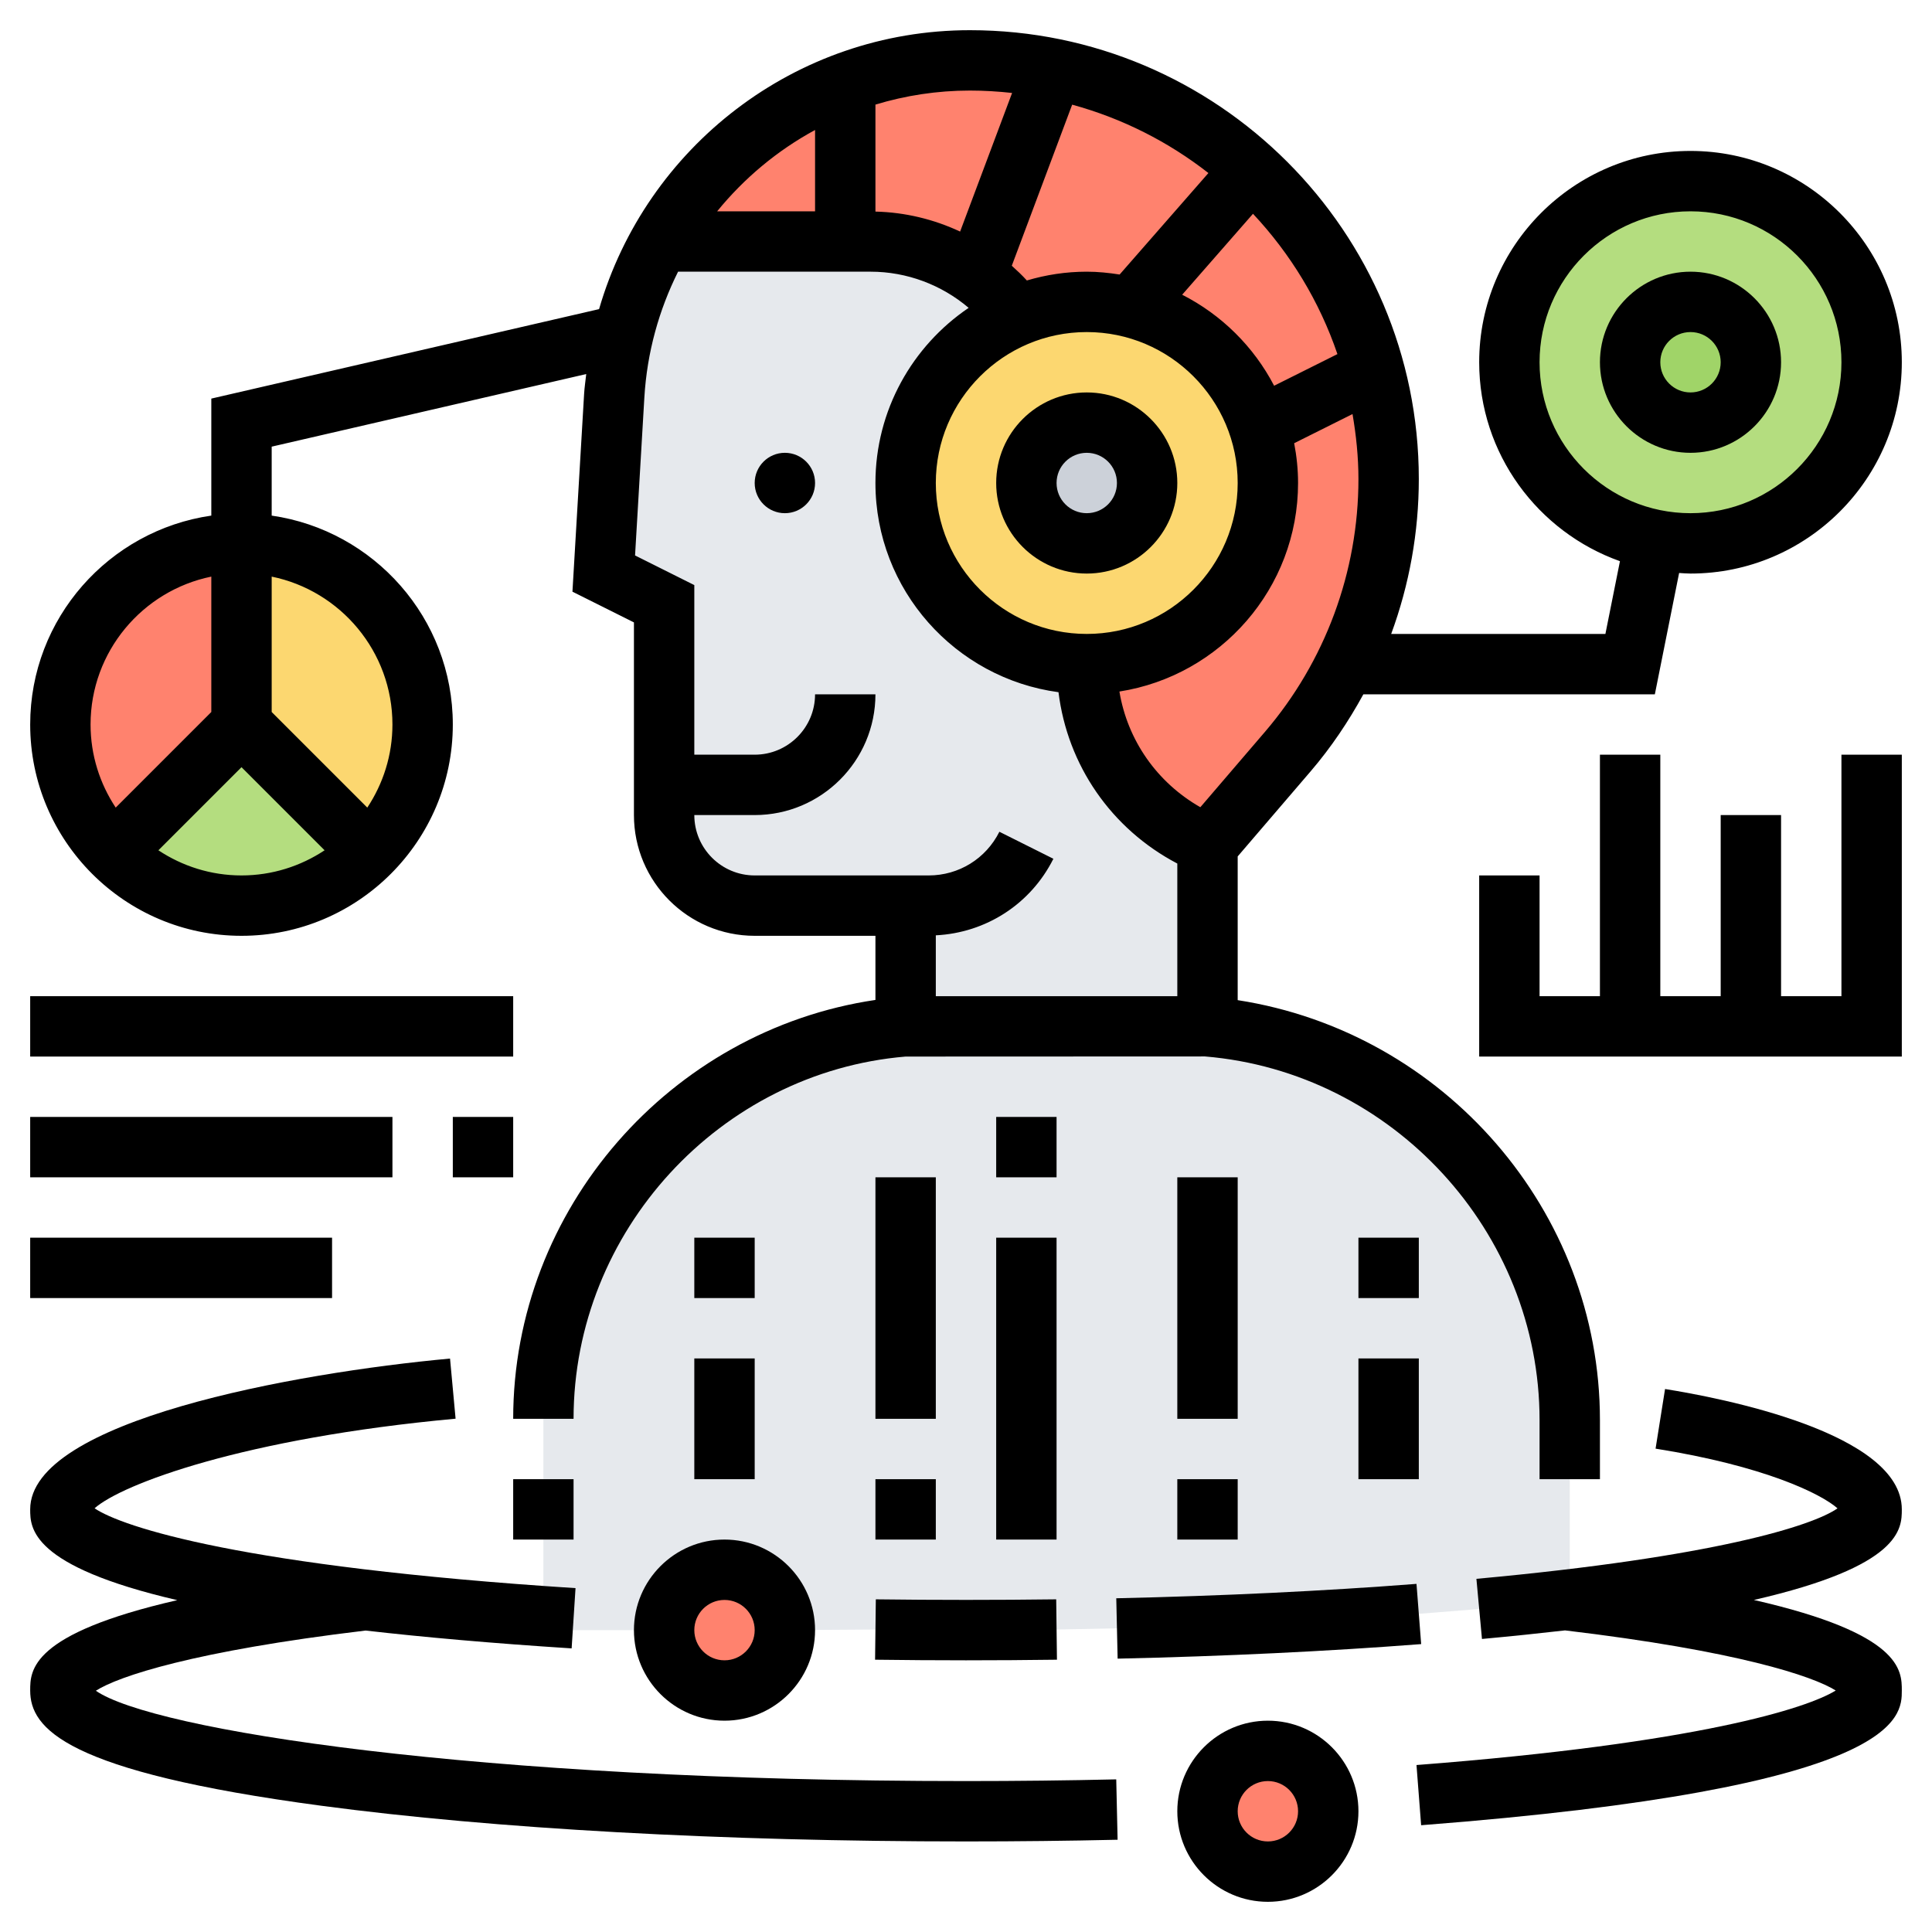<svg id="_x33_0" enable-background="new 0 0 64 64" height="512" viewBox="0 0 64 64" width="512" xmlns="http://www.w3.org/2000/svg"><g><g><g><path d="m40 34h-6-4-.04c-6.42.54-11.44 5.67-11.92 12-.03.33-.04.66-.04 1v2 2 2.54.46h4c0-1.1.9-2 2-2s2 .9 2 2l3-.02c.99.01 1.99.02 3 .02.68 0 1.35 0 2.02-.01.33 0 .65-.01.98-.01l2-.04c3.59-.08 6.96-.24 10-.48l2-.16c1-.09 1.96-.19 2.87-.3.05-.01.09-.01.13-.01v-5.95c0-6.8-5.22-12.47-12-13.04z" fill="#e6e9ed"/></g><g><circle cx="42" cy="60" fill="#ff826e" r="2"/></g><g><circle cx="24" cy="54" fill="#ff826e" r="2"/></g><g><path d="m8 24 4.24 4.24c-1.08 1.09-2.58 1.76-4.24 1.76s-3.16-.67-4.24-1.76z" fill="#b4dd7f"/></g><g><path d="m8 18c3.31 0 6 2.69 6 6 0 1.66-.67 3.16-1.76 4.24l-4.24-4.24z" fill="#fcd770"/></g><g><path d="m8 18v6l-4.24 4.24c-1.09-1.08-1.76-2.58-1.76-4.24 0-3.31 2.69-6 6-6z" fill="#ff826e"/></g><g><path d="m56 6c3.31 0 6 2.69 6 6s-2.69 6-6 6c-.4 0-.8-.04-1.18-.12-2.75-.54-4.82-2.97-4.82-5.88 0-3.31 2.69-6 6-6z" fill="#b4dd7f"/></g><g><circle cx="56" cy="12" fill="#a0d468" r="2"/></g><g><path d="m32.33 9.12c.52.36.98.82 1.36 1.34-2.16.9-3.69 3.05-3.69 5.54 0 3.31 2.69 6 6 6 0 2.45 1.39 4.69 3.58 5.79l.42.21v6h-6-4v-4h-5c-1.66 0-3-1.34-3-3v-1-6l-2-1 .35-5.89c.04-.69.14-1.37.29-2.03.26-1.1.67-2.13 1.21-3.08h6.15.84c1.28 0 2.49.41 3.49 1.12z" fill="#e6e9ed"/></g><g><path d="m45.52 12.24c-.64-2.37-1.89-4.49-3.58-6.18-.15-.15-.31-.3-.47-.45-1.82-1.65-4.07-2.83-6.57-3.33l-2.77-.28c-1.45 0-2.84.26-4.13.74-2.61.98-4.79 2.85-6.15 5.26h6.15.84c1.28 0 2.49.41 3.49 1.12.52.36.98.82 1.36 1.34.71-.3 1.49-.46 2.31-.46.51 0 1 .06 1.47.19 2 .5 3.61 2.01 4.24 3.96.19.58.29 1.2.29 1.85 0 3.31-2.69 6-6 6 0 2.45 1.39 4.69 3.58 5.79l.42.21 2.66-3.1c.76-.89 1.41-1.87 1.91-2.9.22-.43.41-.87.57-1.32.56-1.53.86-3.16.86-4.81 0-1.25-.17-2.47-.48-3.63z" fill="#ff826e"/></g><g><path d="m41.71 14.15c.19.58.29 1.2.29 1.85 0 3.31-2.69 6-6 6s-6-2.69-6-6c0-2.49 1.53-4.64 3.69-5.54.71-.3 1.49-.46 2.31-.46.51 0 1 .06 1.47.19 2 .5 3.61 2.01 4.24 3.96z" fill="#fcd770"/></g><g><circle cx="36" cy="16" fill="#ccd1d9" r="2"/></g></g><g><path d="m36 19c1.654 0 3-1.346 3-3s-1.346-3-3-3-3 1.346-3 3 1.346 3 3 3zm0-4c.552 0 1 .448 1 1s-.448 1-1 1-1-.448-1-1 .448-1 1-1z"/><circle cx="26" cy="16" r="1"/><path d="m42 57c-1.654 0-3 1.346-3 3s1.346 3 3 3 3-1.346 3-3-1.346-3-3-3zm0 4c-.552 0-1-.448-1-1s.448-1 1-1 1 .448 1 1-.448 1-1 1z"/><path d="m21 54c0 1.654 1.346 3 3 3s3-1.346 3-3-1.346-3-3-3-3 1.346-3 3zm3-1c.552 0 1 .448 1 1s-.448 1-1 1-1-.448-1-1 .448-1 1-1z"/><path d="m32 59c-16.322 0-26.963-1.701-28.825-2.992.75-.479 3.239-1.313 8.935-1.994 1.925.22 4.175.421 6.826.591l.129-1.996c-11.027-.71-15.022-2.026-15.932-2.645.906-.803 4.937-2.322 11.959-2.968l-.184-1.992c-5.166.475-13.908 2.061-13.908 4.996 0 .611.007 1.877 4.873 3.007-4.867 1.115-4.873 2.328-4.873 2.993 0 1.252 1.147 2.686 9.654 3.819 5.709.762 13.29 1.181 21.346 1.181 1.711 0 3.39-.019 5.022-.056l-.045-2c-1.619.037-3.282.056-4.977.056z"/><path d="m32 55c1.017 0 2.022-.007 3.013-.02l-.025-2c-1.965.025-4.01.025-5.975 0l-.025 2c.99.013 1.995.02 3.012.02z"/><path d="m46.923 52.468c-3.083.238-6.429.398-9.945.477l.045 2c3.552-.079 6.935-.242 10.055-.482z"/><path d="m63 50c0-2.542-6.003-3.694-7.843-3.987l-.314 1.975c3.598.573 5.472 1.489 6.027 1.978-.817.571-4.041 1.608-11.962 2.335l.184 1.992c.988-.091 1.899-.186 2.752-.284 5.692.678 8.197 1.509 8.967 1.991-.938.581-4.523 1.747-13.888 2.469l.154 1.994c15.923-1.229 15.923-3.578 15.923-4.463 0-.667-.006-1.883-4.901-2.999 4.894-1.123 4.901-2.364 4.901-3.001z"/><path d="m17 49h2v2h-2z"/><path d="m23 45h2v4h-2z"/><path d="m23 41h2v2h-2z"/><path d="m45 45h2v4h-2z"/><path d="m45 41h2v2h-2z"/><path d="m29 49h2v2h-2z"/><path d="m29 39h2v8h-2z"/><path d="m39 49h2v2h-2z"/><path d="m39 39h2v8h-2z"/><path d="m33 41h2v10h-2z"/><path d="m33 37h2v2h-2z"/><path d="m59 12c0-1.654-1.346-3-3-3s-3 1.346-3 3 1.346 3 3 3 3-1.346 3-3zm-4 0c0-.552.448-1 1-1s1 .448 1 1-.448 1-1 1-1-.448-1-1z"/><path d="m61 33h-2v-6h-2v6h-2v-8h-2v8h-2v-4h-2v6h14v-10h-2z"/><path d="m8 31c3.859 0 7-3.141 7-7 0-3.519-2.614-6.432-6-6.92v-2.284l10.42-2.405c-.024.221-.058.438-.071.662l-.386 6.547 2.037 1.018v6.382c0 2.206 1.794 4 4 4h4v2.124c-6.794 1.005-12 6.928-12 13.876h2c0-6.214 4.851-11.484 11-12l9.917-.004c6.215.519 11.083 5.81 11.083 12.046v1.958h2v-1.958c0-6.933-5.166-12.851-12-13.911v-4.761l2.421-2.824c.675-.788 1.25-1.646 1.742-2.546h9.656l.804-4.019c.126.007.25.019.377.019 3.859 0 7-3.141 7-7s-3.141-7-7-7-7 3.141-7 7c0 3.039 1.951 5.625 4.663 6.59l-.482 2.41h-7.096c.6-1.631.915-3.367.915-5.131 0-8.199-6.67-14.869-14.869-14.869-5.794 0-10.732 3.884-12.286 9.24l-12.845 2.964v3.876c-3.386.488-6 3.401-6 6.92 0 3.859 3.141 7 7 7zm43-19c0-2.757 2.243-5 5-5s5 2.243 5 5-2.243 5-5 5-5-2.243-5-5zm-9.098 12.245-2.139 2.495c-1.441-.822-2.413-2.221-2.681-3.832 3.346-.524 5.918-3.418 5.918-6.908 0-.451-.047-.891-.129-1.318l1.933-.966c.12.702.196 1.418.196 2.153 0 3.07-1.101 6.045-3.098 8.376zm-8.385-15.442 2-5.336c1.663.455 3.19 1.231 4.513 2.265l-2.941 3.362c-.356-.056-.718-.094-1.089-.094-.69 0-1.354.104-1.984.291-.158-.173-.326-.333-.499-.488zm2.483 2.197c2.757 0 5 2.243 5 5s-2.243 5-5 5-5-2.243-5-5 2.243-5 5-5zm8.304.73-2.097 1.048c-.675-1.296-1.744-2.352-3.046-3.015l2.346-2.681c1.238 1.321 2.201 2.898 2.797 4.648zm-10.777-8.651-1.722 4.592c-.871-.408-1.824-.639-2.805-.662v-3.544c.993-.301 2.044-.465 3.131-.465.472 0 .937.029 1.396.079zm-6.527 1.227v2.694h-3.243c.894-1.098 1.993-2.016 3.243-2.694zm-5.655 8.864c.088-1.496.485-2.903 1.117-4.17h6.38c1.198 0 2.349.435 3.246 1.198-1.862 1.26-3.088 3.391-3.088 5.802 0 3.541 2.647 6.47 6.064 6.93.298 2.417 1.745 4.526 3.936 5.676v4.394h-8v-2.016c1.663-.084 3.142-1.034 3.895-2.536l-1.789-.895c-.447.892-1.344 1.447-2.342 1.447h-5.764c-1.103 0-2-.897-2-2h2c2.206 0 4-1.794 4-4h-2c0 1.103-.897 2-2 2h-2v-5.618l-1.963-.982zm-16.098 14.997 2.753-2.753 2.753 2.753c-.791.524-1.736.833-2.753.833s-1.962-.309-2.753-.833zm7.753-4.167c0 1.017-.309 1.962-.833 2.753l-3.167-3.167v-4.485c2.279.465 4 2.485 4 4.899zm-6-4.899v4.485l-3.167 3.167c-.524-.791-.833-1.736-.833-2.753 0-2.414 1.721-4.434 4-4.899z"/><path d="m1 33h16v2h-16z"/><path d="m1 37h12v2h-12z"/><path d="m15 37h2v2h-2z"/><path d="m1 41h10v2h-10z"/></g></g></svg>